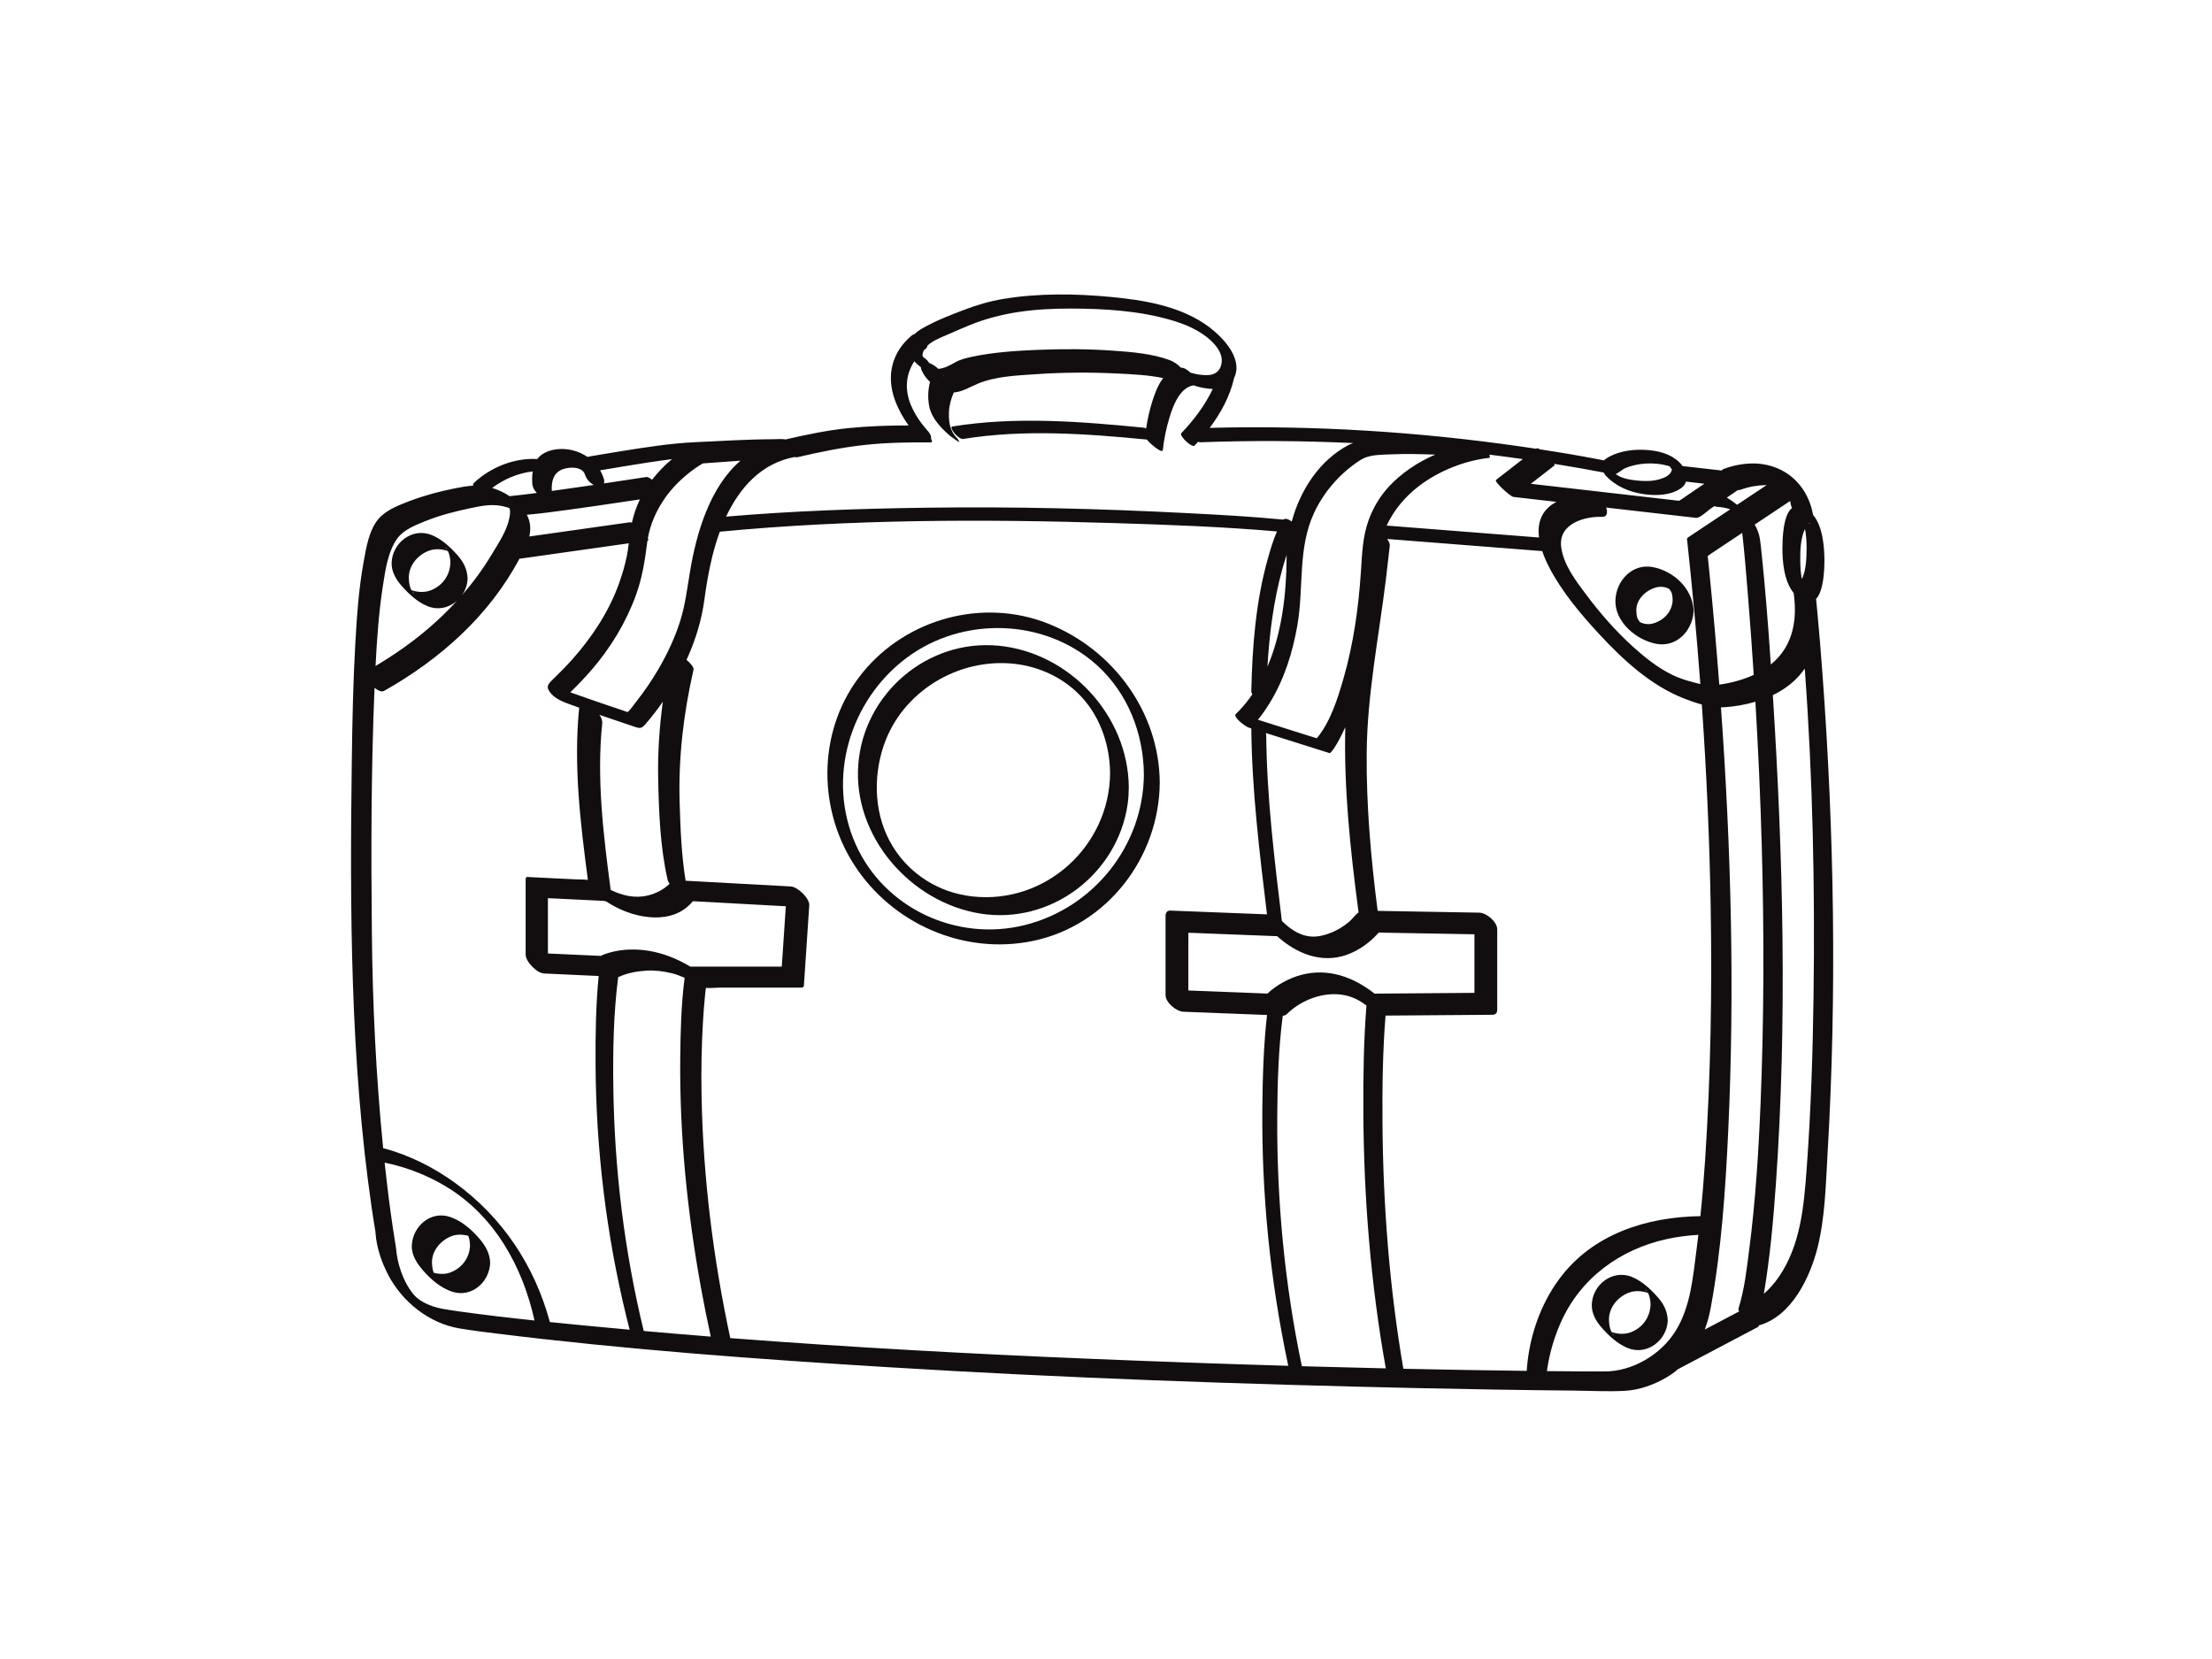 <?xml version="1.0" encoding="utf-8"?>
<!-- Generator: Adobe Illustrator 17.0.0, SVG Export Plug-In . SVG Version: 6.00 Build 0)  -->
<!DOCTYPE svg PUBLIC "-//W3C//DTD SVG 1.1//EN" "http://www.w3.org/Graphics/SVG/1.1/DTD/svg11.dtd">
<svg version="1.1" id="Layer_1" xmlns="http://www.w3.org/2000/svg" xmlns:xlink="http://www.w3.org/1999/xlink" x="0px" y="0px"
	 width="800px" height="600px" viewBox="0 0 800 600" enable-background="new 0 0 800 600" xml:space="preserve">
<g>
	<path fill="#120E0F" d="M135.767,445.376c0.023,0.433,0.037,0.586,0.042,0.59c-0.015-0.195-0.031-0.39-0.041-0.585
		C135.767,445.379,135.767,445.378,135.767,445.376z"/>
	<path fill="#120E0F" d="M173.099,447.651c-2.796-3.194-6.35-6.231-10.439-7.561c-7.048-2.292-13.483,3.558-13.725,10.424
		c-0.124,3.526,1.973,6.568,4.185,9.095c2.796,3.194,6.35,6.231,10.438,7.561c7.048,2.292,13.484-3.558,13.726-10.423
		C177.157,453.118,175.435,450.319,173.099,447.651z M163.07,460.131c-1.997,0.805-4.177,0.72-6.215,0.172
		c-0.447-1.13-0.576-2.354-0.618-3.557c-0.153-4.336,3.091-8.078,6.912-9.618c1.996-0.804,4.177-0.72,6.215-0.172
		c0.448,1.131,0.576,2.355,0.618,3.558C169.828,454.915,167.104,458.506,163.07,460.131z"/>
	<path fill="#120E0F" d="M599.613,469.226c-2.587-2.955-5.775-5.939-9.465-7.426c-6.998-2.819-14.204,2.854-14.454,9.977
		c-0.113,3.204,1.512,6.02,3.551,8.349c2.587,2.955,5.775,5.939,9.465,7.425c6.997,2.82,14.204-2.854,14.454-9.976
		C603.049,474.292,601.755,471.673,599.613,469.226z M595.753,467.096C594.744,466.235,595.099,466.018,595.753,467.096
		L595.753,467.096z M583.105,482.257C584.114,483.119,583.759,483.335,583.105,482.257L583.105,482.257z M589.953,481.766
		c-2.265,0.913-4.793,0.753-7.07,0.013c-0.018-0.007-0.035-0.015-0.053-0.022c-0.013-0.026-0.025-0.047-0.039-0.075
		c-0.618-1.277-0.83-2.706-0.88-4.107c-0.158-4.5,2.978-8.371,6.994-9.99c2.265-0.913,4.793-0.753,7.07-0.013
		c0.018,0.007,0.035,0.015,0.052,0.022c0.013,0.027,0.026,0.048,0.039,0.075c0.618,1.277,0.831,2.706,0.88,4.107
		C596.786,476.34,594.19,480.059,589.953,481.766z"/>
	<path fill="#120E0F" d="M599.037,232.852c7.297,1.354,12.926-4.676,13.446-11.419c0.025-0.16,0.04-0.332,0.033-0.532
		c0.004-0.106-0.005-0.216-0.021-0.328c-0.469-7.867-7.314-14.098-14.777-15.483c-7.488-1.39-13.222,4.997-13.478,11.951
		C583.948,224.993,591.904,231.528,599.037,232.852z M599.024,212.431c1.572-0.412,3.441-0.215,4.815,0.666
		c-0.233-0.092,0.483,0.71,0.649,1.102c0.381,0.902,0.42,1.877,0.455,2.841c-0.155,4.223-3.274,7.437-7.212,8.469
		c-1.571,0.412-3.441,0.215-4.815-0.667c0.232,0.091-0.483-0.71-0.649-1.102c-0.381-0.902-0.42-1.877-0.455-2.841
		C591.659,216.725,595.311,213.404,599.024,212.431z"/>
	<path fill="#120E0F" d="M659.117,243.683c-0.571-7.735-1.185-15.473-1.93-23.195c-0.016-0.161-0.03-0.322-0.048-0.482
		c-0.109-1.127-0.217-2.255-0.332-3.382c2.865-2.975,2.998-11.183,3.028-13.877c-0.053-4.95-0.531-12.262-4.122-16.55
		c0-0.004,0-0.007-0.001-0.01c-1.727-9.749-8.574-16.94-18.456-18.356c-4.47-0.641-9.564,0.158-13.791,1.739
		c-0.376,0.141-0.64,0.348-0.817,0.6c-4.713-0.537-9.426-1.074-14.138-1.611c-0.358-0.518-0.759-0.996-1.187-1.406
		c-3.168-3.04-7.529-4.126-11.795-4.42c-4.446-0.307-9.338,0.272-13.331,2.339c-0.768,0.397-1.487,0.884-2.153,1.431
		c-0.699-0.141-1.4-0.277-2.099-0.412c-6.979-1.343-13.99-2.515-21.017-3.585c-0.558-0.344-1.012-0.487-1.259-0.295
		c-0.039,0.031-0.078,0.061-0.118,0.092c-1.776-0.267-3.554-0.534-5.332-0.79c-37.256-5.361-75.063-7.747-112.714-6.764
		c4.022-5.341,7.297-11.416,8.767-17.794c0.009-0.041,0-0.088,0.002-0.132c0.033-0.065,0.067-0.127,0.098-0.194
		c3.543-7.614-5.379-15.975-10.89-19.631c-9.777-6.487-22.146-8.495-33.597-9.59c-12.842-1.228-26.229-1.41-38.976,0.696
		c-4.925,0.814-9.707,2.23-14.364,4.009c-5.029,1.921-10.322,3.964-14.984,6.653c-1.033,0.595-2.023,1.301-2.851,2.111
		c-0.32,0.046-0.619,0.167-0.879,0.382c-7.285,6.04-9.389,14.568-6.184,23.388c1.18,3.246,2.893,6.375,4.957,9.223
		c-7.113-0.002-14.251,0.232-21.325,0.921c-7.769,0.757-15.508,2.371-23.118,4.135c-1.487-0.251-3.175-0.073-4.498-0.069
		c-9.4,0.026-18.814,0.638-28.201,1.067c-8.916,0.407-17.81,1.822-26.613,3.223c-3.703,0.589-7.4,1.218-11.097,1.84
		c-0.404,0.068-0.838,0.164-1.288,0.267c-3.233-2.214-7.286-3.264-11.281-2.746c-2.562,0.332-5.309,1.377-6.865,3.511
		c-8.287-0.498-16.942,2.982-22.965,8.678c-0.256,0.242-0.316,0.58-0.238,0.96c-2.25,0.111-4.495,0.536-6.974,1.04
		c-5.392,1.094-10.732,2.52-15.883,4.465c-3.792,1.432-8.489,3.23-11.239,6.348c-3.583,4.064-4.599,10.712-5.53,15.825
		c-1.78,9.784-2.447,19.782-3.005,29.696c-0.779,13.862-1.06,27.751-1.246,41.631c-0.728,54.223-0.596,108.716,7.231,162.494
		c0.3,2.064,0.616,4.127,0.955,6.186c0.111,0.674,0.225,1.347,0.341,2.02c0.001,0.005,0.002,0.011,0.002,0.016
		c0-0.009-0.001-0.015-0.001-0.025c0.001,0.01,0.002,0.02,0.002,0.029c0.035,0.22,0.049,0.591,0.041,0.585
		c0.389,5.27,2.197,10.556,4.624,15.19c5.091,9.717,14.771,17.425,25.662,19.275c4.461,0.758,8.961,1.308,13.45,1.864
		c46.948,5.82,94.247,9.26,141.45,12.161c64.082,3.939,128.29,6.184,192.475,7.589c18.57,0.406,37.143,0.717,55.717,0.887
		c6.105,0.056,12.319,0.415,18.421,0.086c5.261-0.284,10.507-2.177,15.024-4.809c1.534-0.894,2.941-1.917,4.247-3.033
		c9.655-5.094,19.31-10.187,28.965-15.281c0.191-0.101,0.27-0.293,0.259-0.548c11.852-3.261,18.542-17.411,21.236-28.137
		c2.741-10.914,2.972-22.935,3.628-34.121C664.35,359.383,663.37,301.309,659.117,243.683z M643.352,237.521
		c-0.892,1.025-1.869,1.951-2.908,2.793c-0.927-13.722-1.975-27.446-3.433-41.119c-0.155-1.448-0.306-2.899-0.526-4.339
		c-0.284-1.862-0.955-3.564-1.873-5.134c4.267-2.841,8.534-5.682,12.801-8.523c0.082,0.354,0.154,0.709,0.217,1.064
		c0.09,0.509,0.252,1,0.465,1.469c-3.281,2.568-3.429,11.441-3.459,14.263c-0.052,4.889,0.53,12.156,4.061,16.459
		C649.85,222.628,649.006,231.021,643.352,237.521z M636.726,399.213c-0.719,17.608-1.842,35.243-4.104,52.728
		c-0.912,7.045-1.706,14.487-3.877,21.296c-0.083,0.259,0.014,0.629,0.234,1.06c-4.141,2.185-8.282,4.369-12.423,6.554
		c0.941-2.529,1.654-5.16,2.146-7.831c3.882-21.077,5.336-42.66,6.335-64.035c2.388-51.091,1.029-102.187-2.63-153.158
		c0.339-0.001,0.676-0.009,1.009-0.03c3.857-0.24,7.727-0.901,11.449-1.992c1.038,17.464,1.821,34.943,2.308,52.427
		C638.037,337.204,637.991,368.251,636.726,399.213z M579.391,186.92c2.059,0.065,2.046-1.922,1.489-3.356
		c1.686,0.193,3.372,0.387,5.058,0.58c7.568,0.868,15.137,1.736,22.706,2.603c1.585,0.182,3.169,0.363,4.754,0.545
		c1.413,0.162,4.155-2.573,5.238-3.31c0.467-0.319,0.935-0.637,1.403-0.955c0.335,0.162,0.667,0.267,0.983,0.282
		c1.573,0.076,3.217,0.375,4.769,0.884c-5.167,3.44-10.333,6.88-15.5,10.32c-0.052,0.142-0.105,0.283-0.157,0.424
		c1.899,17.437,3.51,34.932,4.817,52.455c-3.495-0.839-6.901-1.723-10.184-3.329c-5.155-2.522-9.741-6.181-13.988-9.998
		c-6.492-5.836-12.242-12.47-17.453-19.461c-3.506-4.703-7.875-10.406-8.694-16.752C563.531,189.33,573.147,186.721,579.391,186.92z
		 M632.138,214.953c0.789,9.707,1.492,19.422,2.124,29.143c-2.61,1.195-5.38,2.072-8.153,2.717c-1.721,0.401-2.909,0.617-4.31,0.782
		c-0.492-6.42-1.012-12.839-1.572-19.255c-0.641-7.341-1.325-14.679-2.064-22.011c-0.163-1.621-0.33-3.242-0.502-4.862
		c-0.026-0.24-0.051-0.48-0.077-0.72c0.068,0.625,0.315,0.104,1.038-0.377c3.827-2.548,7.653-5.096,11.48-7.644
		C630.944,200.117,631.536,207.542,632.138,214.953z M652.812,191.278c0.413,2.21,0.548,4.489,0.572,6.718
		c-0.038,3.51-0.071,8.079-1.725,11.471c-0.414-2.211-0.549-4.491-0.573-6.719C651.049,199.28,651.163,194.656,652.812,191.278z
		 M654.181,189.281C654.719,188.904,654.862,189.51,654.181,189.281L654.181,189.281z M638.599,175.443
		c0.112-0.002,0.221,0.001,0.332,0c-3.565,2.374-7.13,4.748-10.696,7.122c-1.162-0.955-2.402-1.831-3.706-2.597
		c1.33-0.906,2.66-1.811,3.989-2.717c0.357,0.028,0.698-0.009,1.008-0.126C632.428,176.041,635.526,175.508,638.599,175.443z
		 M603.282,168.469c0.133,0.038,0.365,0.12,0.616,0.214c0.192,0.326,0.491,0.726,0.786,1.094c-0.396,2.122-2.622,3.004-4.453,3.541
		c-2.763,0.809-5.733,0.755-8.565,0.439c-2.177-0.243-5.472-0.78-7.299-2.321c1.078-0.446,2.472-1.707,3.28-2.058
		C592.33,167.342,598.393,167.08,603.282,168.469z M580.248,166.544c-0.037-0.008-0.075-0.014-0.112-0.022
		C580.365,166.522,580.674,166.63,580.248,166.544z M580.001,170.894c0.228,0.477,0.537,0.912,0.729,1.114
		c3.801,4.01,8.655,6.021,14.079,6.755c4.316,0.584,9.645,0.375,13.287-2.29c0.889-0.65,1.418-1.445,1.681-2.303
		c0.055,0.011,0.111,0.025,0.165,0.032c2.154,0.246,4.309,0.491,6.462,0.736c-3.029,2.063-6.058,4.126-9.087,6.188
		c0.155-0.105-0.033-0.009-0.532-0.066c-0.835-0.096-1.671-0.192-2.506-0.287c-2.943-0.337-5.887-0.675-8.831-1.012
		c-13.93-1.597-27.861-3.194-41.792-4.791c2.852-2.217,5.705-4.435,8.558-6.653c0.078-0.061,0.005-0.268-0.176-0.572
		C568.045,168.709,574.034,169.759,580.001,170.894z M550.748,166.035c-3.236,2.516-6.473,5.031-9.708,7.547
		c-0.748,0.582,5.18,6.009,6.3,6.137c5.193,0.595,10.387,1.191,15.581,1.786c-0.256,0.136-0.518,0.262-0.765,0.409
		c-4.974,2.982-6.164,7.636-5.553,12.48c-18.37-1.437-36.74-2.874-55.11-4.312c2.673-5.694,6.805-10.632,11.953-14.499
		c7.038-5.287,16.168-8.961,24.956-9.967c0.597-0.068,0.503-0.607,0.209-1.192C542.661,164.924,546.708,165.461,550.748,166.035z
		 M533.244,359.083c-12.041,0.092-24.082,0.184-36.123,0.276c-7.586-5.982-16.689-9.344-26.45-6.792
		c-4.385,1.147-8.929,3.625-12.292,6.771c-9.53-0.371-19.061-0.742-28.591-1.113c0-6.963,0-13.926,0-20.888
		c10.703,0.417,21.406,0.833,32.109,1.25c6.939,6.235,15.955,10.023,25.235,6.712c4.267-1.523,8.498-4.52,11.474-8.014
		c11.546,0.204,23.092,0.408,34.638,0.612C533.244,344.958,533.244,352.02,533.244,359.083z M470.839,494.115
		c-6.241-29.67-9.102-60.04-8.904-90.35c0.079-12.09,0.424-24.371,1.991-36.395c0.594-0.077,1.101-0.24,1.413-0.552
		c5.382-5.353,13.903-8.498,21.383-6.805c2.748,0.622,5.259,1.942,7.484,3.642c-1.024,12.76-1.195,25.627-1.133,38.411
		c0.149,31.08,2.658,62.216,8.119,92.823C491.075,494.66,480.957,494.404,470.839,494.115z M465.337,200.705
		c-0.017,0.487-0.027,0.972-0.031,1.456c-0.079,12.708-1.709,26.761-6.917,38.942c0.698-11.918,2.22-23.821,5.391-35.325
		C464.251,204.075,464.766,202.38,465.337,200.705z M459.119,254.374c5.297-8.521,8.367-18.345,10.087-28.171
		c2.398-13.694,0.041-27.827,6.067-40.754c3.368-7.224,8.798-13.586,15.337-18.135c0.762-0.53,1.547-1.049,2.368-1.484
		c2.99-1.463,7.043-1.371,10.28-1.512c5.089-0.222,10.195-0.1,15.283,0.084c0.174,0.006,0.347,0.016,0.521,0.022
		c-6.364,2.736-12.242,6.682-16.748,11.555c-3.204,3.465-5.686,7.606-7.3,12.036c-2.236,6.136-2.399,12.357-2.826,18.805
		c-0.864,13.074-2.716,26.18-6.359,38.787c-2.062,7.136-4.706,15.534-9.591,21.401c-0.11-0.028-0.25-0.067-0.436-0.126
		c-0.992-0.313-1.985-0.626-2.978-0.939c-3.34-1.054-6.68-2.107-10.019-3.161c-2.619-0.826-5.239-1.653-7.859-2.479
		C456.513,258.445,457.876,256.373,459.119,254.374z M476.493,267.063C476.554,267.064,476.568,267.075,476.493,267.063
		L476.493,267.063z M480.513,272.266c0.274,0.104,0.526,0.073,0.755-0.091c1.743-2,3.01-4.517,4.186-6.867
		c0.381-0.76,0.739-1.532,1.092-2.305c-0.556,21.928,1.779,44.007,4.635,65.707c0.055,0.418,0.112,0.836,0.169,1.254
		c-1.223,0.897-2.379,2.51-3.218,3.232c-3.075,2.642-6.686,4.517-10.675,5.304c-5.292,1.044-9.772-1.481-13.416-5.007
		c-0.143-0.168-0.292-0.332-0.448-0.493c-0.001-0.011,0-0.021-0.002-0.033c-2.69-22.206-5.441-44.719-5.644-67.104
		c-0.002-0.247-0.071-0.508-0.187-0.773C465.345,267.481,472.928,269.873,480.513,272.266z M342.779,120.983
		c2.613-1.147,5.226-2.295,7.869-3.371c11.77-4.792,23.897-6.033,36.532-6.013c12.245,0.02,24.748,0.758,36.556,4.218
		c4.989,1.462,10.025,3.59,13.92,7.112c2.248,2.033,4.455,4.82,4.2,7.941c-0.241,2.951-2.061,4.681-5.027,4.799
		c-2.032,0.081-4.199-0.279-6.144-0.856c-0.065-0.019-0.118-0.032-0.164-0.042c-1.021-1.069-2.553-1.942-3.434-1.774
		c-1.13-1.238-2.587-2.216-4.084-2.766c-6.408-2.35-13.578-2.912-20.331-3.398c-9.13-0.658-18.317-0.673-27.46-0.299
		c-7.834,0.32-15.792,0.85-23.482,2.455c-2.14,0.447-4.39,0.977-6.302,2.075c-1.841,1.057-3.922,2.202-6.091,2.328
		c-0.96-0.931-2.093-1.679-3.295-2.111c-0.429-0.772-1.157-1.463-1.738-1.837c-0.126-0.081-0.372-0.271-0.36-0.258
		c-0.029-0.047-0.088-0.13-0.211-0.285c-0.227-0.286-0.07-1.265,0.364-2.173c0.267-0.243,0.541-0.483,0.824-0.719
		c0.321-0.266,0.472-0.609,0.49-0.992C337.426,123.104,340.311,122.066,342.779,120.983z M333.971,129.238
		c0-0.006-0.007-0.022-0.026-0.052c0.015,0.014,0.125,0.104,0.418,0.341C334.073,129.292,333.991,129.244,333.971,129.238z
		 M340.983,135.441c0.243,0.33,0.379,0.635,0.594,1.128C341.409,136.187,341.208,135.81,340.983,135.441z M312.133,160.986
		c8.101-0.917,16.347-1.055,24.495-0.995c0.657,0.005,0.478-0.633,0.083-1.333c0.27-1.128-0.837-2.521-1.51-3.211
		c-0.01-0.01-0.015-0.016-0.024-0.024c-0.03-0.034-0.065-0.075-0.108-0.124c-0.566-0.643-1.101-1.314-1.623-1.993
		c-1.612-2.097-3.021-4.414-4.028-6.863c-2.361-5.741-1.755-11.183,1.273-15.782c0.698,0.807,1.505,1.517,2.334,2.09
		c0.012,0.344,0.099,0.727,0.281,1.143c0.708,1.621,1.767,3.038,3.042,4.236c-0.751,2.889-0.847,5.951-0.272,8.863
		c0.872,4.42,4.486,8.045,7.779,10.85c0.26,0.221,3.347,2.445,3.105,1.914c-0.342-0.751-0.928-1.475-1.591-2.156
		c-0.285-0.355-0.756-1.007-1.128-1.829c-0.944-2.08-1.135-4.392-1.049-6.644c0.092-2.417,0.748-4.985,1.775-7.196
		c3.068-0.191,5.905-2.022,8.78-3.213c6.368-2.638,14.074-2.921,20.852-3.387c9.802-0.673,19.667-0.732,29.479-0.249
		c5.474,0.269,11.225,0.531,16.605,1.653c-1.945,2.491-3.139,5.88-3.984,8.573c-0.981,3.129-1.711,6.394-2.185,9.664
		c-0.274-0.161-0.529-0.265-0.743-0.286c-22.816-2.244-46.546-4.14-69.308-0.437c-1.468,0.239,2.129,4.795,3.915,4.505
		c21.817-3.549,44.483-1.904,66.4,0.221c0.799,1.068,2.192,2.151,2.77,2.624c0.295,0.242,2.881,2.354,3.008,1.134
		c0.406-3.927,1.229-7.845,2.368-11.62c1.276-4.229,3.72-10.987,8.787-11.755c0.598,0.224,1.177,0.402,1.694,0.533
		c1.616,0.408,3.43,0.74,5.199,0.776c-2.812,5.967-7,11.471-11.384,16.013c-0.866,0.897,3.897,5.417,4.802,4.478
		c0.436-0.452,0.869-0.914,1.298-1.383c0.279,0.121,0.542,0.187,0.774,0.179c18.408-0.673,36.896-0.577,55.359,0.295
		c-0.594,0.189-1.171,0.413-1.726,0.684c-10.524,5.572-17.458,16.257-20.557,27.717c-1.08-0.89-2.356-1.348-3.022-0.722
		c-11.384-1.115-22.83-1.728-34.249-2.321c-31.564-1.641-63.217-2.426-94.821-1.99c-24.142,0.333-48.389,1.164-72.472,3.228
		c4.939-10.485,12.728-19.306,24.834-21.576c0.327,0.123,0.628,0.167,0.885,0.107C296.168,163.539,304.124,161.893,312.133,160.986z
		 M345.515,157.778C345.67,157.94,345.645,157.928,345.515,157.778L345.515,157.778z M250.58,325.931
		c11.207,0.61,22.413,1.22,33.62,1.83c-0.485,7.274-0.97,14.547-1.455,21.821c-11.039,0-22.079,0-33.119,0
		c-7.185-4.353-15.271-6.76-23.738-6.051c-2.49,0.209-4.967,0.762-7.319,1.6c-0.461,0.164-0.916,0.348-1.36,0.555
		c0.424-0.197,0.857,0.066-0.083,0.023c-6.321-0.29-12.643-0.58-18.964-0.87c0-6.67,0-13.339,0-20.008
		c3.536,0.173,7.072,0.345,10.609,0.517c2.637,0.129,5.274,0.257,7.911,0.386c0.539,0.026,1.077,0.053,1.616,0.079
		c0.296,0.096,0.608,0.168,0.916,0.207c0.694,0.445,1.403,0.868,2.117,1.281C229.945,332.278,243.373,334.783,250.58,325.931z
		 M223.581,353.332c0.146-0.012,0.278-0.035,0.374-0.079c3.056-1.424,6.544-2.002,9.878-2.214c3.048-0.194,6.072,0.218,9.033,0.923
		c1.637,0.39,3.197,0.998,4.737,1.666c-1.234,9.589-1.491,19.376-1.584,29.008c-0.268,27.807,2.524,55.636,7.476,82.98
		c1.078,5.949,2.277,11.876,3.564,17.784c-8.083-0.641-16.163-1.32-24.24-2.033c-7.019-28.847-10.611-58.485-11.001-88.168
		C221.644,379.957,221.877,366.494,223.581,353.332z M238.039,281.499c0.241,12.133,0.707,24.811,3.417,36.707
		c0.108,0.474,0.361,0.952,0.696,1.421c-2.183,2.126-4.911,3.519-7.865,4.237c-4.664,1.134-9.257,0.024-13.433-2.017
		c-2.621-19.816-5.118-40.195-3.064-60.141c0.117-1.13-0.324-2.223-1.005-3.188c1.026,0.353,2.052,0.705,3.079,1.057
		c3.279,1.123,6.563,2.233,9.849,3.333c1.801,0.603,2.41,0.496,3.626-0.899c2.276-2.612,4.41-5.372,6.394-8.242
		C238.474,262.943,237.855,272.191,238.039,281.499z M246.038,224.468c-1.923,6.197-4.733,12.086-7.996,17.682
		c-2.365,4.056-5.042,7.935-7.943,11.626c-0.942,1.199-1.926,2.683-3.079,3.768c-3.932-1.315-7.859-2.646-11.779-3.996
		c-3.004-1.033-6.003-2.081-8.991-3.16c0.17-0.164,0.34-0.329,0.509-0.495c2.46-2.409,4.836-4.896,7.091-7.498
		c6.918-7.983,12.459-17.097,16.099-27.023c2.296-6.261,3.296-12.638,4.127-19.217c0.026-0.207,0.059-0.412,0.089-0.618
		c0.021-0.003,0.041-0.006,0.062-0.009c0.358-0.051,0.303-0.381,0.067-0.805c0.924-5.329,3.19-10.311,6.301-14.725
		c2.516-3.569,5.667-6.688,9.105-9.366c1.085-0.846,2.219-1.632,3.381-2.367c0.166-0.105,0.856-0.499,1.146-0.671
		c4.527-0.326,9.055-0.652,13.583-0.978c-11.003,9.427-15.895,25.928-18.248,40.02C248.556,212.661,247.859,218.603,246.038,224.468
		z M192.526,175.049c0.1,1.215,0.749,2.345,1.637,3.23c-0.604,0.079-1.207,0.166-1.812,0.243c-2.088,0.267-4.178,0.523-6.273,0.728
		c-0.509,0.05-1.164,0.177-1.777,0.197c-1.932-1.305-4.071-2.304-6.302-2.969c4.229-3.2,9.405-5.38,14.665-5.98
		C192.427,172.016,192.406,173.584,192.526,175.049z M190.54,186.146c0.622,0.028,1.33-0.117,1.874-0.164
		c1.932-0.167,3.857-0.402,5.781-0.64c5.809-0.718,11.605-1.548,17.398-2.384c5.279-0.762,10.555-1.547,15.829-2.342
		c-1.281,2.688-2.246,5.524-2.885,8.432c-0.285-0.125-0.552-0.189-0.782-0.157c-12.111,1.713-24.222,3.426-36.334,5.139
		C192.078,191.314,191.832,188.672,190.54,186.146z M243.061,166.045c-2.696,2.201-5.127,4.754-7.232,7.468
		c-0.737-0.603-1.524-1.081-2.15-0.984c-5.089,0.787-10.182,1.552-15.276,2.308c0.17-0.431,0.192-0.964,0.013-1.56
		c-0.338-1.13-0.808-2.192-1.388-3.175c2.519-0.411,5.033-0.845,7.551-1.265C230.725,167.812,236.881,166.835,243.061,166.045z
		 M203.458,169.734c2.549-0.978,7.231-1.074,8.156,2.016c0.448,1.495,1.688,2.878,3.137,3.626c-1.728,0.254-3.455,0.513-5.184,0.764
		c-3.331,0.483-6.664,0.955-9.999,1.414C199.395,174.224,200.036,171.047,203.458,169.734z M138.536,211.507
		c0.875-5.558,1.792-12.155,5.204-16.832c2.287-3.135,6.722-4.845,10.172-6.234c5.147-2.072,10.575-3.461,15.994-4.607
		c5.009-1.059,8.593-1.782,13.362-0.4c0.359,0.104,0.662,0.213,0.968,0.339c0.06,0.153,0.119,0.314,0.153,0.459
		c0.245,1.049-0.016,2.315-0.223,3.345c-0.903,4.519-4.058,9.143-6.398,13.052c-3.119,5.21-6.719,10.094-10.696,14.654
		c1.21-1.724,1.962-3.8,2.04-6.016c-0.115-3.285-1.409-5.903-3.551-8.35c-2.587-2.955-5.775-5.939-9.465-7.426
		c-6.998-2.82-14.204,2.854-14.454,9.977c-0.113,3.204,1.512,6.02,3.551,8.349c2.587,2.955,5.775,5.939,9.465,7.425
		c3.883,1.564,7.829,0.511,10.617-1.952c-3.341,3.648-6.921,7.083-10.694,10.295c-5.842,4.974-12.176,9.343-18.758,13.28
		C136.32,231.053,137.008,221.215,138.536,211.507z M148.833,213.468c-0.018-0.007-0.035-0.015-0.053-0.022
		c-0.013-0.026-0.026-0.047-0.039-0.075c-0.618-1.276-0.83-2.706-0.88-4.107c-0.158-4.5,2.978-8.371,6.994-9.989
		c2.265-0.913,4.793-0.754,7.07-0.013c0.018,0.007,0.035,0.015,0.052,0.022c0.014,0.026,0.026,0.047,0.039,0.075
		c0.618,1.276,0.83,2.705,0.88,4.107c-0.161,4.563-2.757,8.282-6.994,9.989C153.637,214.368,151.109,214.209,148.833,213.468z
		 M149.054,213.946C150.063,214.808,149.709,215.024,149.054,213.946L149.054,213.946z M161.703,198.785
		C160.694,197.924,161.048,197.707,161.703,198.785L161.703,198.785z M142.977,449.775
		C142.968,449.716,142.965,449.705,142.977,449.775L142.977,449.775z M165.932,474.272c-1.944-0.273-3.888-0.556-5.819-0.909
		c-2.473-0.452-4.964-1.246-7.152-2.502c-1.798-1.032-2.702-1.852-3.688-3.093c-3.597-4.526-5.571-10.762-6.037-16.309
		c-0.029-0.34-0.081-0.67-0.142-1.009c-0.04-0.223-0.079-0.453-0.103-0.593c-0.3-1.776-0.576-3.556-0.844-5.337
		c-1.121-7.462-2.042-14.953-2.862-22.453c-0.057-0.521-0.109-1.042-0.165-1.563c0.218,0.042,0.437,0.078,0.654,0.122
		c1.772,0.36,3.522,0.822,5.255,1.336c5.766,1.711,11.348,4.164,16.49,7.284c17.156,10.407,27.441,28.567,31.791,48.328
		C184.168,476.609,175.033,475.549,165.932,474.272z M198.873,478.148c-5.492-20.278-17.021-37.778-34.237-50.304
		c-7.677-5.586-16.711-10.176-26.057-12.587c-2.59-25.92-3.835-51.979-4.09-78.021c-0.289-29.457-0.278-59.025,0.969-88.473
		c1.273,1.007,2.585,1.603,3.459,1.111c20.291-11.447,38.03-27.217,48.963-47.844c0.108,0.017,0.212,0.023,0.308,0.01
		c13.076-1.849,26.153-3.699,39.229-5.548c-0.181,1.456-0.38,2.912-0.666,4.359c-0.674,3.405-1.659,6.744-2.819,10.013
		c-3.665,10.326-9.845,19.65-17.11,27.788c-2.16,2.419-4.456,4.707-6.774,6.972c-1.797,1.756-2.886,2.749-0.806,5.155
		c2.091,2.418,5.267,3.35,8.166,4.418c0.688,0.253,1.379,0.501,2.069,0.75c-2.103,20.673,0.429,41.757,3.142,62.276
		c-1.544-0.172-3.148-0.129-4.847-0.212c-5.426-0.265-10.852-0.529-16.278-0.794c-0.022-0.001-0.039,0.001-0.061,0.001
		c-0.736-0.186-1.32-0.085-1.32,0.708c0,9.105,0,18.21,0,27.315c0,2.588,4.085,6.718,6.668,6.837
		c6.583,0.302,13.165,0.604,19.748,0.906c-1.053,10.642-1.196,21.441-1.134,32.083c0.179,30.626,3.87,61.281,11.119,91.038
		c0.391,1.604,0.8,3.203,1.214,4.801c-5.454-0.492-10.908-0.996-16.359-1.524C207.204,478.981,203.038,478.571,198.873,478.148z
		 M201.134,248.449c-0.15-0.062-0.301-0.12-0.45-0.185c-0.126-0.054-0.251-0.111-0.375-0.169
		C200.799,248.32,200.85,248.231,201.134,248.449z M264.118,483.945c-6.182-28.766-9.833-58.109-10.388-87.536
		c-0.173-9.158-0.019-18.327,0.541-27.47c0.173-2.82,0.393-5.638,0.667-8.45c0.016-0.169,0.104-1.012,0.114-1.125
		c0.035-0.326,0.071-0.651,0.109-0.976c0.042-0.369,0.09-0.738,0.137-1.107c1.738,0.155,3.673-0.097,5.337-0.097
		c8.349,0,16.698,0,25.047,0c1.458,0,2.916,0,4.374,0c0.411-0.076,0.64-0.322,0.687-0.737c0.645-9.669,1.289-19.339,1.934-29.008
		c0.172-2.573-4.21-6.703-6.668-6.836c-12.683-0.691-25.365-1.381-38.049-2.072c-1.529-9.394-1.893-19.107-2.165-28.513
		c-0.467-16.135,1.431-32.048,5.016-47.776c0.24-1.05-1.421-2.622-2.516-3.597c0.166-0.365,0.333-0.729,0.494-1.095
		c2.895-6.586,4.989-13.446,5.946-20.586c0.686-5.115,1.535-10.189,2.747-15.208c0.759-3.143,1.7-6.334,2.85-9.457
		c47.289-4.522,95.087-4.588,142.514-3.12c19.649,0.608,39.385,1.311,58.989,3.028c-1.416,3.217-2.422,6.679-3.343,9.963
		c-4.337,15.461-5.601,31.799-5.942,47.786c-0.008,0.373,0.132,0.779,0.37,1.182c-1.373,1.994-2.887,3.893-4.555,5.676
		c-0.428,0.457-0.869,0.914-1.347,1.319c-1.41,1.198,3.632,4.715,4.495,4.987c0.346,0.109,0.693,0.218,1.038,0.328
		c0.212,22.349,2.957,44.825,5.642,66.994c0.01,0.084,0.036,0.166,0.052,0.249c-11.641-0.453-23.282-0.907-34.922-1.36
		c-1.27-0.05-1.781,0.754-1.781,1.91c0,9.548,0,19.095,0,28.643c0,2.759,3.887,5.927,6.464,6.028
		c6.265,0.244,12.529,0.488,18.793,0.732c3.812,0.148,7.623,0.297,11.435,0.445c-1.251,11.079-1.579,22.326-1.69,33.432
		c-0.31,31.166,2.796,62.364,9.252,92.853c0.043,0.199,0.085,0.398,0.128,0.596c-23.804-0.702-47.604-1.549-71.397-2.53
		C351.023,489.646,307.533,487.281,264.118,483.945z M507.541,495.033c-5.024-29.319-7.33-59.077-7.549-88.813
		c-0.095-12.808,0.093-26.625,1.116-38.918c2.677-0.02,5.353-0.041,8.029-0.061c10.191-0.078,20.381-0.155,30.572-0.233
		c1.268-0.01,1.781-0.708,1.781-1.91c0-9.665,0-19.331,0-28.996c0-2.719-3.89-5.982-6.463-6.028
		c-12.26-0.216-24.52-0.433-36.78-0.65c-2.441-18.906-4.125-38.057-3.966-57.088c0.178-21.148,4.372-41.894,6.95-62.82
		c0.499-4.047,0.96-8.099,1.401-12.153c0.086-0.787-0.348-1.641-0.969-2.44c18.7,1.463,37.401,2.926,56.101,4.389
		c0.692,2.072,1.592,4.086,2.547,5.923c4.617,8.886,11.483,17.005,18.252,24.302c8.566,9.235,18.507,18.372,30.396,23.047
		c2.014,0.792,4.243,1.6,6.527,2.213c1.688,24.271,2.779,48.587,3.196,72.866c0.524,30.563,0.021,61.255-2.005,91.761
		c-0.453,6.81-1.009,13.615-1.705,20.405c-19.592,0.305-39.087,6.492-51.112,22.809c-6.729,9.13-10.636,20.492-11.606,31.758
		c-0.04,0.464-0.071,0.931-0.097,1.397C537.282,495.613,522.411,495.352,507.541,495.033z M580.263,496.005
		c-6.936-0.005-13.872-0.058-20.808-0.131c0.057-0.397,0.116-0.794,0.179-1.19c0.891-5.61,2.513-11.106,4.805-16.302
		c7.112-16.132,21.483-26.574,38.512-30.287c3.716-0.81,7.487-1.273,11.275-1.505c-0.204,1.746-0.414,3.491-0.639,5.234
		c-1.298,10.056-2.158,20.906-7.671,29.671C600.58,489.979,590.406,496.013,580.263,496.005z M655.89,360.434
		c-0.283,20.748-0.956,41.513-2.484,62.209c-0.998,13.518-2.146,27.545-10.006,39.079c-1.559,2.287-3.399,4.395-5.48,6.225
		c2.216-13.131,3.421-26.435,4.352-39.71c4.124-58.775,2.638-118.063-1.099-176.82c4.566-2.211,8.677-5.41,11.539-9.613
		C655.624,281.263,656.428,320.927,655.89,360.434z"/>
	<path fill="#120E0F" d="M379.03,225.525c-23.547-9.335-51.103-1.813-67.023,17.696c-16.113,19.746-16.762,48.231-3.16,69.439
		c13.77,21.47,39.795,32.874,64.83,27.622c26.793-5.621,45.584-30.239,45.765-57.235C419.271,257.49,402.543,234.847,379.03,225.525
		z M370.723,334.541c-24.639,6.199-51.003-5.996-61.32-29.326c-10.478-23.697-2.089-51.774,18.305-67.165
		c20.274-15.3,50.11-14.561,69.04,2.549c11.118,10.049,16.851,24.686,16.95,39.523C413.527,305.808,395.543,328.297,370.723,334.541
		z"/>
	<path fill="#120E0F" d="M361.013,233.52c-25.7-2.391-48.655,17.382-50.601,42.975c-1.977,25.977,18.843,49.836,44.073,53.908
		c25.487,4.113,49.685-14.197,53.341-39.549c0.296-2.048,0.399-4.119,0.417-6.186C408.024,258.773,386.806,235.92,361.013,233.52z
		 M351.695,324.208c-11.954-1.316-22.465-7.809-28.783-18.021c-6.686-10.806-7.334-24.646-3.325-36.492
		c6.62-19.563,26.954-31.854,47.266-29.619c9.376,1.032,18.358,5.334,24.669,12.389c6.602,7.38,9.874,17.34,9.957,27.151
		C401.256,306.047,378.13,327.118,351.695,324.208z"/>
</g>
</svg>
